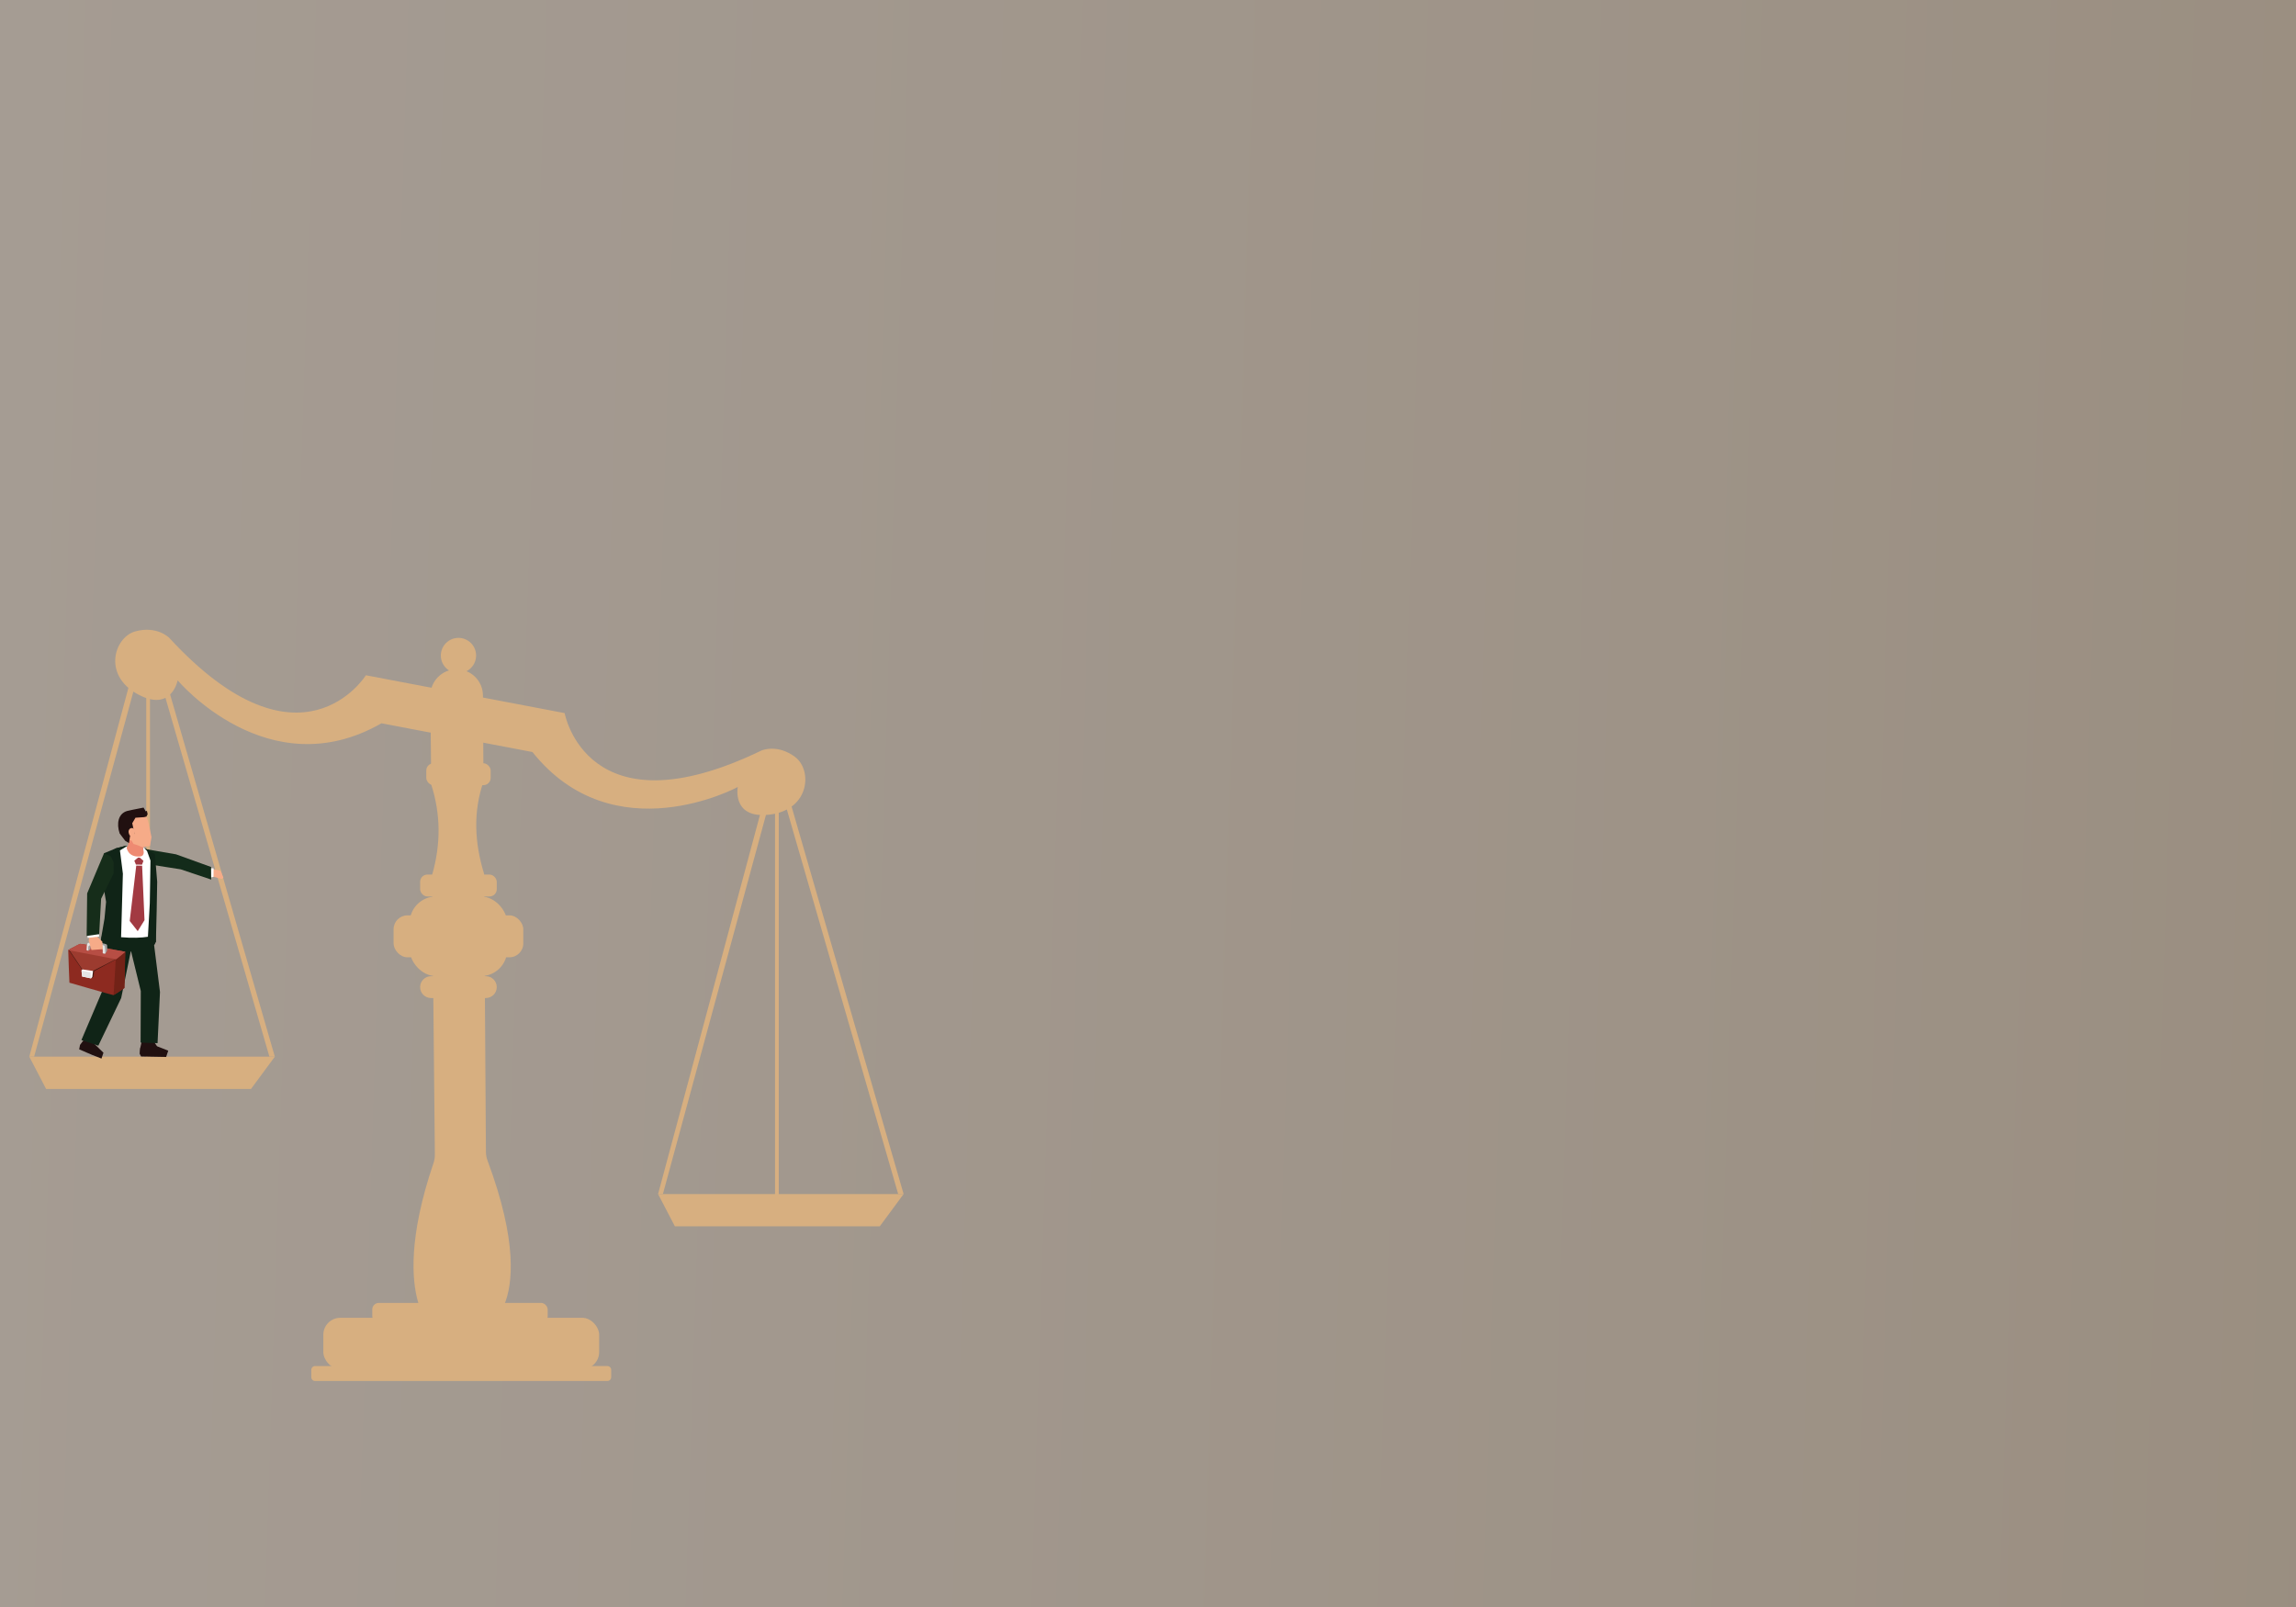 <?xml version="1.0" encoding="UTF-8"?>
<svg id="Warstwa_2" data-name="Warstwa 2" xmlns="http://www.w3.org/2000/svg" xmlns:xlink="http://www.w3.org/1999/xlink" viewBox="0 0 500 350">
  <rect x="0" y="0" width="500" height="350" fill="#808080" stroke="none"/>
  <defs>
    <style>
      .cls-1 {
        fill: #ee8a72;
      }

      .cls-1, .cls-2, .cls-3, .cls-4, .cls-5, .cls-6, .cls-7, .cls-8, .cls-9, .cls-10, .cls-11, .cls-12, .cls-13, .cls-14, .cls-15, .cls-16, .cls-17 {
        stroke-width: 0px;
      }

      .cls-2 {
        fill: #471a12;
      }

      .cls-3 {
        fill: #a1a0a0;
      }

      .cls-4 {
        fill: #162d1a;
      }

      .cls-5 {
        fill: #a23a42;
      }

      .cls-6 {
        fill: #722217;
      }

      .cls-7 {
        fill: #b74e44;
      }

      .cls-8 {
        fill: #211010;
      }

      .cls-9 {
        fill: #fff;
      }

      .cls-10 {
        fill: #9c3b2f;
      }

      .cls-11 {
        fill: #102417;
      }

      .cls-12 {
        fill: #e5e5e4;
      }

      .cls-13 {
        fill: url(#linear-gradient);
        opacity: .3;
      }

      .cls-14 {
        fill: #132b1a;
      }

      .cls-15 {
        fill: #8d2a20;
      }

      .cls-16 {
        fill: #d7af80;
      }

      .cls-17 {
        fill: #f6ab88;
      }
    </style>
    <linearGradient id="linear-gradient" x1="-29.4" y1="166.09" x2="534.75" y2="184.08" gradientUnits="userSpaceOnUse">
      <stop offset=".04" stop-color="#fddfc1"/>
      <stop offset=".28" stop-color="#f6d6b6"/>
      <stop offset=".7" stop-color="#e5c199"/>
      <stop offset="1" stop-color="#d7af80"/>
    </linearGradient>
  </defs>
  <g id="Warstwa_1-2" data-name="Warstwa 1">
    <rect class="cls-13" width="500" height="350"/>
    <g>
      <path class="cls-16" d="M99.45,145.77h0c3.14,0,5.7,2.54,5.72,5.68l.12,18.77c-2.28,6.59-1.96,13.3.13,20.09l.4,60.56c0,.66.13,1.33.37,1.95,6.61,17.78,5.43,26.95,3.65,31.3-.87,2.11-2.97,3.45-5.25,3.45h-8.09c-2.51,0-4.78-1.62-5.47-4.03-1.35-4.73-2.12-14.04,3.36-30.19.21-.6.32-1.25.31-1.89l-.6-60.91c1.91-6.64,1.9-13.2-.19-19.67l-.19-19.33c-.03-3.18,2.54-5.78,5.72-5.78Z"/>
      <g>
        <polygon class="cls-16" points="7.43 230.14 31.85 140.3 30.52 140.3 6.38 230.14 7.43 230.14"/>
        <polygon class="cls-16" points="58.67 230.14 32.65 140.3 33.88 140.3 59.85 230.14 58.67 230.14"/>
        <polygon class="cls-16" points="10.04 237.17 54.66 237.17 59.85 230.14 6.38 230.14 10.04 237.17"/>
        <rect class="cls-16" x="31.85" y="140.3" width=".81" height="92.9"/>
      </g>
      <g>
        <polygon class="cls-16" points="144.36 260.06 168.78 170.22 167.45 170.22 143.31 260.06 144.36 260.06"/>
        <polygon class="cls-16" points="195.6 260.06 169.59 170.22 170.81 170.22 196.78 260.06 195.6 260.06"/>
        <polygon class="cls-16" points="146.97 267.09 191.59 267.09 196.78 260.06 143.31 260.06 146.97 267.09"/>
        <rect class="cls-16" x="168.78" y="170.22" width=".81" height="92.9"/>
      </g>
      <rect class="cls-16" x="81.07" y="283.77" width="38.2" height="4.33" rx="1.43" ry="1.43"/>
      <rect class="cls-16" x="70.41" y="287.01" width="60.07" height="11.18" rx="3.71" ry="3.71"/>
      <rect class="cls-16" x="85.71" y="199.36" width="28.25" height="9.14" rx="3.03" ry="3.03"/>
      <rect class="cls-16" x="89.21" y="195.25" width="21.25" height="17.35" rx="5.75" ry="5.75"/>
      <rect class="cls-16" x="91.49" y="190.48" width="16.69" height="4.77" rx="1.58" ry="1.58"/>
      <rect class="cls-16" x="92.83" y="166.24" width="14.02" height="4.77" rx="1.58" ry="1.58"/>
      <path class="cls-16" d="M105.8,217.37h-11.93c-1.32,0-2.38-1.07-2.38-2.38h0c0-1.32,1.07-2.38,2.38-2.38h11.93c1.32,0,2.38,1.07,2.38,2.38h0c0,1.32-1.07,2.38-2.38,2.38Z"/>
      <path class="cls-16" d="M68.63,297.52h63.63c.46,0,.84.37.84.84v1.58c0,.46-.37.84-.84.84h-63.63c-.46,0-.84-.37-.84-.84v-1.58c0-.46.37-.84.84-.84Z"/>
      <path class="cls-16" d="M173.16,164.87c-3.92-2.94-7.36-1.4-7.36-1.4-38.03,18.37-42.84-8.16-42.84-8.16l-21.64-4.12-21.64-4.12s-14.23,22.9-42.84-8.16c0,0-2.63-2.69-7.36-1.4-4.73,1.29-7.39,10.08,1.35,14.11,6.62,3.06,7.86-3.44,7.86-3.44,0,0,19.71,23.49,44.38,9.35l16.44,3.13,16.44,3.13c17.74,22.22,44.71,7.62,44.71,7.62,0,0-1.24,6.49,6.05,6.09,9.61-.54,10.37-9.69,6.44-12.63Z"/>
      <circle class="cls-16" cx="99.84" cy="142.77" r="3.84"/>
      <g>
        <g id="BM1">
          <path class="cls-8" d="M18.71,226.02c-.22.09-1.28,1.56-1.28,1.56l-.19.96,2.81,1.21,2.05.8.43-1.27-2.35-2.28-1.47-.99Z"/>
          <path class="cls-8" d="M32.92,226.01c.15.19,0,0,0,0l1.28,1.86,2.44.96-.46,1.37-5.45-.1-.32-.6s.04-1.29.15-1.33l.54-2.44,1.82.29Z"/>
          <polygon class="cls-11" points="32.03 184.99 28.65 184.22 27.19 184.26 25.25 184.76 23.45 186.02 23.23 189.66 23.12 191.07 23.49 196.43 23.15 200.06 21.92 204.93 23.3 206.56 22.17 216.09 17.73 226.52 21.41 227.75 26.39 217.37 28.48 207.2 28.55 207.22 30.66 215.84 30.62 227.08 34.31 227.2 34.84 216.05 33.56 205.84 33.95 205.08 33.68 198.27 33.7 189.41 33.74 186.02 32.03 184.99"/>
          <polygon class="cls-17" points="45.27 190.88 44.44 189.45 46.07 189.21 48.06 189.68 48.65 191.17 48.27 191.42 46.17 190.86 45.27 190.88"/>
          <polygon class="cls-14" points="29.18 184.99 29.31 184.52 38.33 186.07 45.98 188.83 45.99 191.57 39.36 189.34 31.67 188.13 29.18 184.99"/>
          <polygon class="cls-9" points="46.52 189.13 45.98 189.11 45.99 191.09 46.49 190.99 46.52 189.13"/>
          <polygon class="cls-11" points="32.03 184.99 28.65 184.22 27.19 184.26 25.25 184.76 22.66 185.83 22.67 189.06 22.35 191.98 23.1 196.42 22.76 200.05 21.92 204.93 23.3 206.56 25.17 207.51 26.37 204.12 31.68 204.03 32.17 205.94 33.56 205.84 33.95 205.08 34.12 198.28 34.23 192.04 33.74 186.02 32.03 184.99"/>
          <polygon class="cls-1" points="27.14 185.1 30.19 190.35 31.7 186.24 31.36 185.19 31.18 185.04 31.42 182.23 28.19 181.89 27.91 184.05 27.14 185.1"/>
          <path class="cls-9" d="M30.45,186.54c-2.62.2-2.88-1.95-2.88-1.95l.23-.39-1.68,1.02.64,5.07-.39,13.83c2.28.21,4.58.13,5.84-.1l.41-7.27.1-6.17.05-3.15-.75-2.09-.79-.78-.04.48s.52,1.4-.73,1.5Z"/>
          <path class="cls-17" d="M30.77,176.98s-2.26.33-2.92.52c-2.01.59-2.07,1.65-1.39,3.88.41,1.37,2.17,1.69,2.17,1.69l.46.75c.47.08,2,.72,2,.72l1.58-.33.32-1.88s-.56-2.76-.6-2.87c0,0-.2-1.14-.62-1.79-.33-.52-1-.68-1-.68Z"/>
          <path class="cls-8" d="M31.27,175.89l-1.41.28s-1.75.34-2.18.46c-1.95.57-2.35,2.76-1.62,4.9l1.21,1.6.83.5.22-1.55c.29-.14.98-.48.98-.48l-.5-2.3.7-1.2,1.89-.13.49-.12.27-.51-.16-.75-.25.13-.47-.82Z"/>
          <path class="cls-17" d="M29.35,181.47c-.03.57-.07.88-.56.77-.26-.06-.59-.12-.76-.86-.13-.56.22-1.06.72-1.04.5.02.63.56.6,1.13Z"/>
          <polygon class="cls-5" points="30.06 186.78 29.25 187.46 29.6 188.3 30.93 188.32 31.24 187.49 30.44 186.79 30.06 186.78"/>
          <polygon class="cls-5" points="29.67 188.52 30.95 188.55 31.47 200.41 29.99 202.8 28.25 200.59 29.67 188.52"/>
        </g>
        <g>
          <path class="cls-15" d="M15.13,214.03s9.36,2.71,9.56,2.7c.2-.02,2.39-1.54,2.39-1.54l.18-7.81s-9.73-1.85-9.89-1.73c-.17.12-2.5,1.21-2.51,1.26-.03.23.26,7.13.26,7.13Z"/>
          <path class="cls-6" d="M27.1,215.19l.18-7.81s-.14-.03-.38-.07c-.62.44-1.69,1.21-1.67,1.24.03.04-.43,7.09-.5,8.17.34-.13,2.36-1.53,2.36-1.53Z"/>
          <path class="cls-2" d="M18.74,212.47l6.58-3.55,1.98-1.62c-.34-.06-9.68-1.62-9.84-1.5-.15.11-2.13.84-2.48,1.14l3.76,5.53Z"/>
          <polygon class="cls-2" points="18.19 211.06 17.98 211.31 18.14 212.61 20.07 213.02 20.35 212.74 20.51 211.4 18.19 211.06"/>
          <path class="cls-10" d="M18.69,212.24l6.83-3.49,1.78-1.45c-.34-.06-9.72-1.84-9.88-1.73-.15.11-2,.99-2.36,1.29l3.63,5.38Z"/>
          <path class="cls-7" d="M14.87,206.94c.72.14,10.42,1.99,10.42,1.99l1.79-1.44.23-.19s-9.73-1.85-9.89-1.73c-.05.04-.31.14-.65.28l-1.89,1.05s0,.02,0,.03Z"/>
          <polygon class="cls-9" points="17.93 211.13 17.73 211.38 17.88 212.68 19.82 213.09 20.1 212.81 20.26 211.47 17.93 211.13"/>
          <path class="cls-12" d="M19.73,211.78s-1.36-.29-1.9-.36l.05,1.26,1.93.41h0s-.09-1.31-.09-1.31Z"/>
        </g>
        <g>
          <g>
            <path class="cls-3" d="M19.68,205.99l-.17-.08s-.13.05-.2.14-.08,1.02-.08,1.02l.45-.34.09-.81-.09.06Z"/>
            <path class="cls-12" d="M19.51,205.15c-.48.05-.6.77-.6.77l-.06,1.02.38.14s0-.93.08-1.02.2-.14.2-.14l.17.08.09-.06,1.52-.63s-1.56-.17-1.77-.15Z"/>
            <path class="cls-3" d="M20.51,205.62l.06-.02-.46-.42c-.28-.02-.52-.04-.6-.03-.15.01-.27.1-.35.2.26.04,1.06.21,1.36.27Z"/>
          </g>
          <path class="cls-3" d="M21.76,205.76l-.08.62s.44.07.57.11c.14.03.16.73.12.99-.04.27.58.18.58.18l.35-.53s.1-1.17-.02-1.37c-.12-.2-1.06-.33-1.06-.33l-.32.17-.15.15Z"/>
          <path class="cls-12" d="M22.76,206.02c-.09-.18-.64-.23-1.01-.23l-.07.6s.44.07.57.11c.14.03.16.73.12.99-.04.24.48.2.57.19-.01-.31-.06-1.41-.18-1.65Z"/>
        </g>
        <g>
          <polygon class="cls-17" points="20.59 203.8 21.16 203.98 22.28 205.08 22.4 206.72 19.92 206.91 19.32 204.95 19.41 204 20.59 203.8"/>
          <polygon class="cls-9" points="19.08 203.63 19.07 204.27 21.6 203.97 21.53 203.34 19.08 203.63"/>
          <polygon class="cls-4" points="22.66 185.83 18.98 194.58 18.87 203.84 21.6 203.46 22.02 195.75 24.75 190.22 24.74 187.8 24.13 186.51 22.66 185.83"/>
        </g>
      </g>
    </g>
  </g>
</svg>
